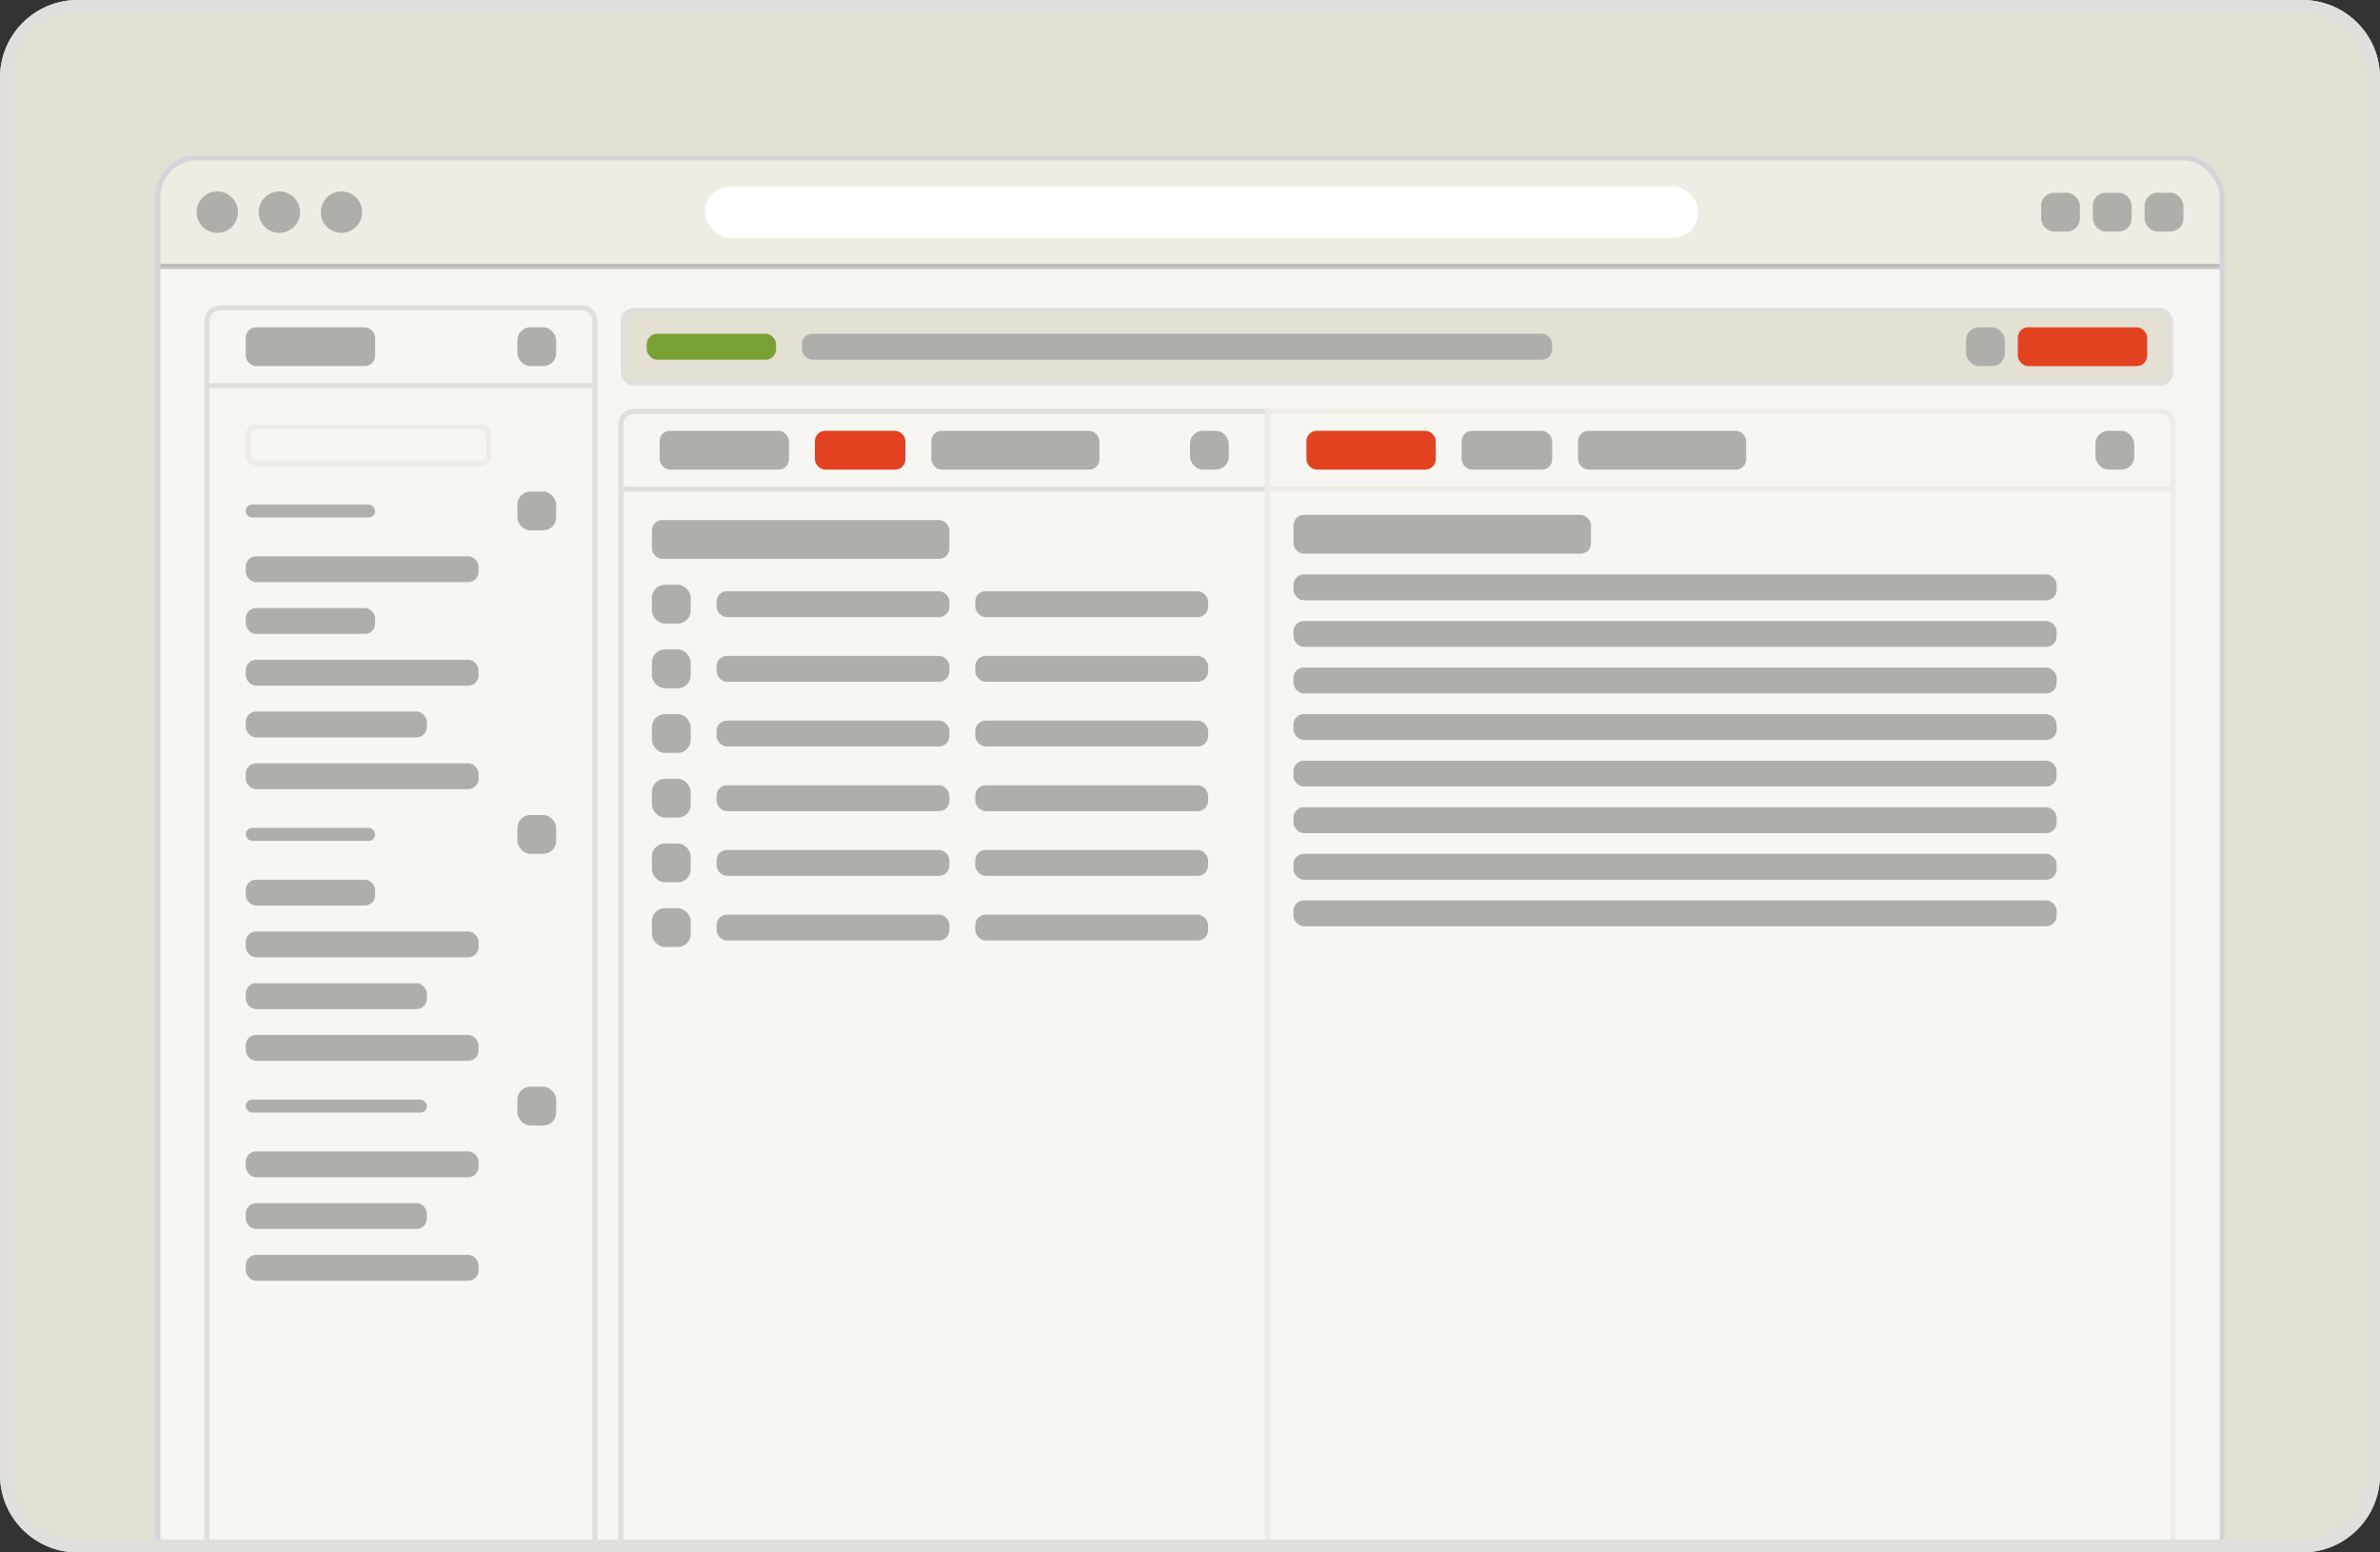 <svg width="184" height="120" viewBox="0 0 184 120" fill="none" xmlns="http://www.w3.org/2000/svg">
<rect x="0" y="0" width="184" height="120" fill="#333333" stroke="none"/>
<g clip-path="url(#clip0_1_774)">
<path d="M0 6C0 2.686 2.686 0 6 0H178C181.314 0 184 2.686 184 6V114C184 117.314 181.314 120 178 120H6C2.686 120 0 117.314 0 114V6Z" fill="#E4E0D4"/>
<g clip-path="url(#clip1_1_774)">
<mask id="path-5-inside-1_1_774" fill="white">
<path d="M12 12H172V20.8H12V12Z"/>
</mask>
<path d="M12 12H172V20.8H12V12Z" fill="#EFECE4"/>
<path d="M172 20.4H12V21.2H172V20.4Z" fill="#AFAEAA" mask="url(#path-5-inside-1_1_774)"/>
<ellipse cx="16.8" cy="16.4" rx="1.6" ry="1.6" fill="#AFAEAA"/>
<ellipse cx="21.6" cy="16.4" rx="1.6" ry="1.6" fill="#AFAEAA"/>
<ellipse cx="26.4" cy="16.4" rx="1.6" ry="1.6" fill="#AFAEAA"/>
<rect x="54.5" y="14.4" width="76.8" height="4" rx="2" fill="white"/>
<rect x="157.8" y="14.9" width="3" height="3" rx="1" fill="#AFAEAA"/>
<rect x="161.8" y="14.9" width="3" height="3" rx="1" fill="#AFAEAA"/>
<rect x="165.8" y="14.9" width="3" height="3" rx="1" fill="#AFAEAA"/>
<rect width="160" height="125.25" transform="translate(12 20.8)" fill="#F7F6F3"/>
<path d="M16 24.8C16 24.248 16.448 23.8 17 23.8H45C45.552 23.8 46 24.248 46 24.8V29.8H16V24.8Z" stroke="#E0DFDC" stroke-width="0.4"/>
<rect x="19" y="25.3" width="10" height="3" rx="0.8" fill="#AFAEAA"/>
<rect x="40" y="25.3" width="3" height="3" rx="1" fill="#AFAEAA"/>
<path d="M16 29.8H46H16ZM46.2 142.05C46.2 142.713 45.663 143.25 45 143.25H17C16.337 143.25 15.8 142.713 15.8 142.05H16.2C16.2 142.492 16.558 142.85 17 142.85H45C45.442 142.85 45.8 142.492 45.8 142.05H46.2ZM17 143.25C16.337 143.25 15.8 142.713 15.8 142.05V29.8H16.2V142.05C16.2 142.492 16.558 142.85 17 142.85V143.25ZM46.2 29.8V142.05C46.2 142.713 45.663 143.25 45 143.25V142.85C45.442 142.85 45.8 142.492 45.8 142.05V29.8H46.2Z" fill="#E0DFDC"/>
<rect x="19.2" y="33" width="18.6" height="2.8" rx="0.6" stroke="#EFECE4" stroke-width="0.4"/>
<rect x="40" y="32.9" width="3" height="3" rx="1" fill="#F7F6F3"/>
<rect x="19" y="39" width="10" height="1" rx="0.5" fill="#AFAEAA"/>
<rect x="40" y="38" width="3" height="3" rx="1" fill="#AFAEAA"/>
<rect x="19" y="43" width="18" height="2" rx="0.8" fill="#AFAEAA"/>
<rect x="19" y="47" width="10" height="2" rx="0.8" fill="#AFAEAA"/>
<rect x="19" y="51" width="18" height="2" rx="0.8" fill="#AFAEAA"/>
<rect x="19" y="55" width="14" height="2" rx="0.8" fill="#AFAEAA"/>
<rect x="19" y="59" width="18" height="2" rx="0.8" fill="#AFAEAA"/>
<rect x="19" y="64" width="10" height="1" rx="0.5" fill="#AFAEAA"/>
<rect x="40" y="63" width="3" height="3" rx="1" fill="#AFAEAA"/>
<rect x="19" y="68" width="10" height="2" rx="0.8" fill="#AFAEAA"/>
<rect x="19" y="72" width="18" height="2" rx="0.8" fill="#AFAEAA"/>
<rect x="19" y="76" width="14" height="2" rx="0.8" fill="#AFAEAA"/>
<rect x="19" y="80" width="18" height="2" rx="0.8" fill="#AFAEAA"/>
<rect x="19" y="85" width="14" height="1" rx="0.5" fill="#AFAEAA"/>
<rect x="40" y="84" width="3" height="3" rx="1" fill="#AFAEAA"/>
<rect x="19" y="89" width="18" height="2" rx="0.8" fill="#AFAEAA"/>
<rect x="19" y="93" width="14" height="2" rx="0.8" fill="#AFAEAA"/>
<rect x="19" y="97" width="18" height="2" rx="0.8" fill="#AFAEAA"/>
<rect x="48.2" y="24" width="119.6" height="5.6" rx="0.8" fill="#E4E0D4"/>
<rect x="48.2" y="24" width="119.6" height="5.6" rx="0.8" stroke="#E0DFDC" stroke-width="0.4"/>
<rect x="50" y="25.8" width="10" height="2" rx="0.8" fill="#79A035"/>
<rect x="62" y="25.8" width="58" height="2" rx="0.8" fill="#AFAEAA"/>
<rect x="152" y="25.3" width="3" height="3" rx="1" fill="#AFAEAA"/>
<rect x="156" y="25.3" width="10" height="3" rx="0.8" fill="#E34220"/>
<path d="M48 32.8C48 32.248 48.448 31.8 49 31.8H98V37.8H48V32.8Z" stroke="#E0DFDC" stroke-width="0.4"/>
<rect x="51" y="33.3" width="10" height="3" rx="0.8" fill="#AFAEAA"/>
<rect x="63" y="33.3" width="7" height="3" rx="0.8" fill="#E34220"/>
<rect x="72" y="33.3" width="13" height="3" rx="0.8" fill="#AFAEAA"/>
<rect x="92" y="33.3" width="3" height="3" rx="1" fill="#AFAEAA"/>
<path d="M48 37.8H98H48ZM98 130H49C48.337 130 47.8 129.463 47.8 128.8H48.2C48.2 129.242 48.558 129.6 49 129.6H98V130ZM49 130C48.337 130 47.8 129.463 47.8 128.8V37.8H48.2V128.8C48.2 129.242 48.558 129.6 49 129.6V130ZM98 37.8V129.8V37.8Z" fill="#E0DFDC"/>
<rect x="50.4" y="40.2" width="23" height="3" rx="0.8" fill="#AFAEAA"/>
<rect x="50.4" y="45.2" width="3" height="3" rx="1" fill="#AFAEAA"/>
<rect x="55.4" y="45.7" width="18" height="2" rx="0.8" fill="#AFAEAA"/>
<rect x="75.4" y="45.7" width="18" height="2" rx="0.8" fill="#AFAEAA"/>
<rect x="50.4" y="50.2" width="3" height="3" rx="1" fill="#AFAEAA"/>
<rect x="55.4" y="50.7" width="18" height="2" rx="0.8" fill="#AFAEAA"/>
<rect x="75.4" y="50.7" width="18" height="2" rx="0.8" fill="#AFAEAA"/>
<rect x="50.4" y="55.2" width="3" height="3" rx="1" fill="#AFAEAA"/>
<rect x="55.4" y="55.7" width="18" height="2" rx="0.8" fill="#AFAEAA"/>
<rect x="75.4" y="55.7" width="18" height="2" rx="0.8" fill="#AFAEAA"/>
<rect x="50.4" y="60.2" width="3" height="3" rx="1" fill="#AFAEAA"/>
<rect x="55.4" y="60.7" width="18" height="2" rx="0.8" fill="#AFAEAA"/>
<rect x="75.4" y="60.7" width="18" height="2" rx="0.8" fill="#AFAEAA"/>
<rect x="50.4" y="65.2" width="3" height="3" rx="1" fill="#AFAEAA"/>
<rect x="55.4" y="65.7" width="18" height="2" rx="0.8" fill="#AFAEAA"/>
<rect x="75.4" y="65.7" width="18" height="2" rx="0.8" fill="#AFAEAA"/>
<rect x="50.4" y="70.2" width="3" height="3" rx="1" fill="#AFAEAA"/>
<rect x="55.4" y="70.7" width="18" height="2" rx="0.8" fill="#AFAEAA"/>
<rect x="75.4" y="70.7" width="18" height="2" rx="0.8" fill="#AFAEAA"/>
<path d="M98 31.8H167C167.552 31.8 168 32.248 168 32.8V37.8H98V31.8Z" stroke="#EFECE4" stroke-width="0.4"/>
<rect x="101" y="33.3" width="10" height="3" rx="0.8" fill="#E34220"/>
<rect x="113" y="33.3" width="7" height="3" rx="0.8" fill="#AFAEAA"/>
<rect x="122" y="33.3" width="13" height="3" rx="0.8" fill="#AFAEAA"/>
<rect x="162" y="33.3" width="3" height="3" rx="1" fill="#AFAEAA"/>
<path d="M98 37.8H168H98ZM168.2 130H99C98.337 130 97.8 129.463 97.8 128.8H98.2C98.2 129.242 98.558 129.6 99 129.6H167.8L168.2 130ZM99 130C98.337 130 97.8 129.463 97.8 128.8V37.8H98.2V128.8C98.2 129.242 98.558 129.6 99 129.6V130ZM168.2 37.8V130L167.8 129.6V37.8H168.2Z" fill="#EFECE4"/>
<rect x="100" y="39.8" width="23" height="3" rx="0.8" fill="#AFAEAA"/>
<rect x="100" y="44.4" width="59" height="2" rx="0.8" fill="#AFAEAA"/>
<rect x="100" y="48" width="59" height="2" rx="0.8" fill="#AFAEAA"/>
<rect x="100" y="51.6" width="59" height="2" rx="0.8" fill="#AFAEAA"/>
<rect x="100" y="55.2" width="59" height="2" rx="0.8" fill="#AFAEAA"/>
<rect x="100" y="58.8" width="59" height="2" rx="0.8" fill="#AFAEAA"/>
<rect x="100" y="62.4" width="59" height="2" rx="0.8" fill="#AFAEAA"/>
<rect x="100" y="66" width="59" height="2" rx="0.8" fill="#AFAEAA"/>
<rect x="100" y="69.6" width="59" height="2" rx="0.8" fill="#AFAEAA"/>
<rect x="100" y="73.2" width="59" height="2" rx="0.8" fill="#F7F6F3"/>
<rect x="100" y="76.8" width="59" height="2" rx="0.8" fill="#F7F6F3"/>
<rect x="100" y="80.4" width="59" height="2" rx="0.8" fill="#F7F6F3"/>
<rect x="100" y="84" width="59" height="2" rx="0.8" fill="#F7F6F3"/>
<rect x="100" y="87.6" width="59" height="2" rx="0.8" fill="#F7F6F3"/>
</g>
<rect x="12.2" y="12.2" width="159.6" height="133.65" rx="3" stroke="#D6D4D9" stroke-width="0.4"/>
</g>
<path d="M0.5 6C0.5 2.962 2.962 0.5 6 0.5H178C181.038 0.5 183.5 2.962 183.5 6V114C183.5 117.038 181.038 119.5 178 119.5H6C2.962 119.5 0.5 117.038 0.5 114V6Z" stroke="#E0DFDC"/>
<defs>
<clipPath id="clip0_1_774">
<path d="M0 6C0 2.686 2.686 0 6 0H178C181.314 0 184 2.686 184 6V114C184 117.314 181.314 120 178 120H6C2.686 120 0 117.314 0 114V6Z" fill="white"/>
</clipPath>
<clipPath id="clip1_1_774">
<rect x="12" y="12" width="160" height="134.05" rx="3.2" fill="white"/>
</clipPath>
</defs>
</svg>
